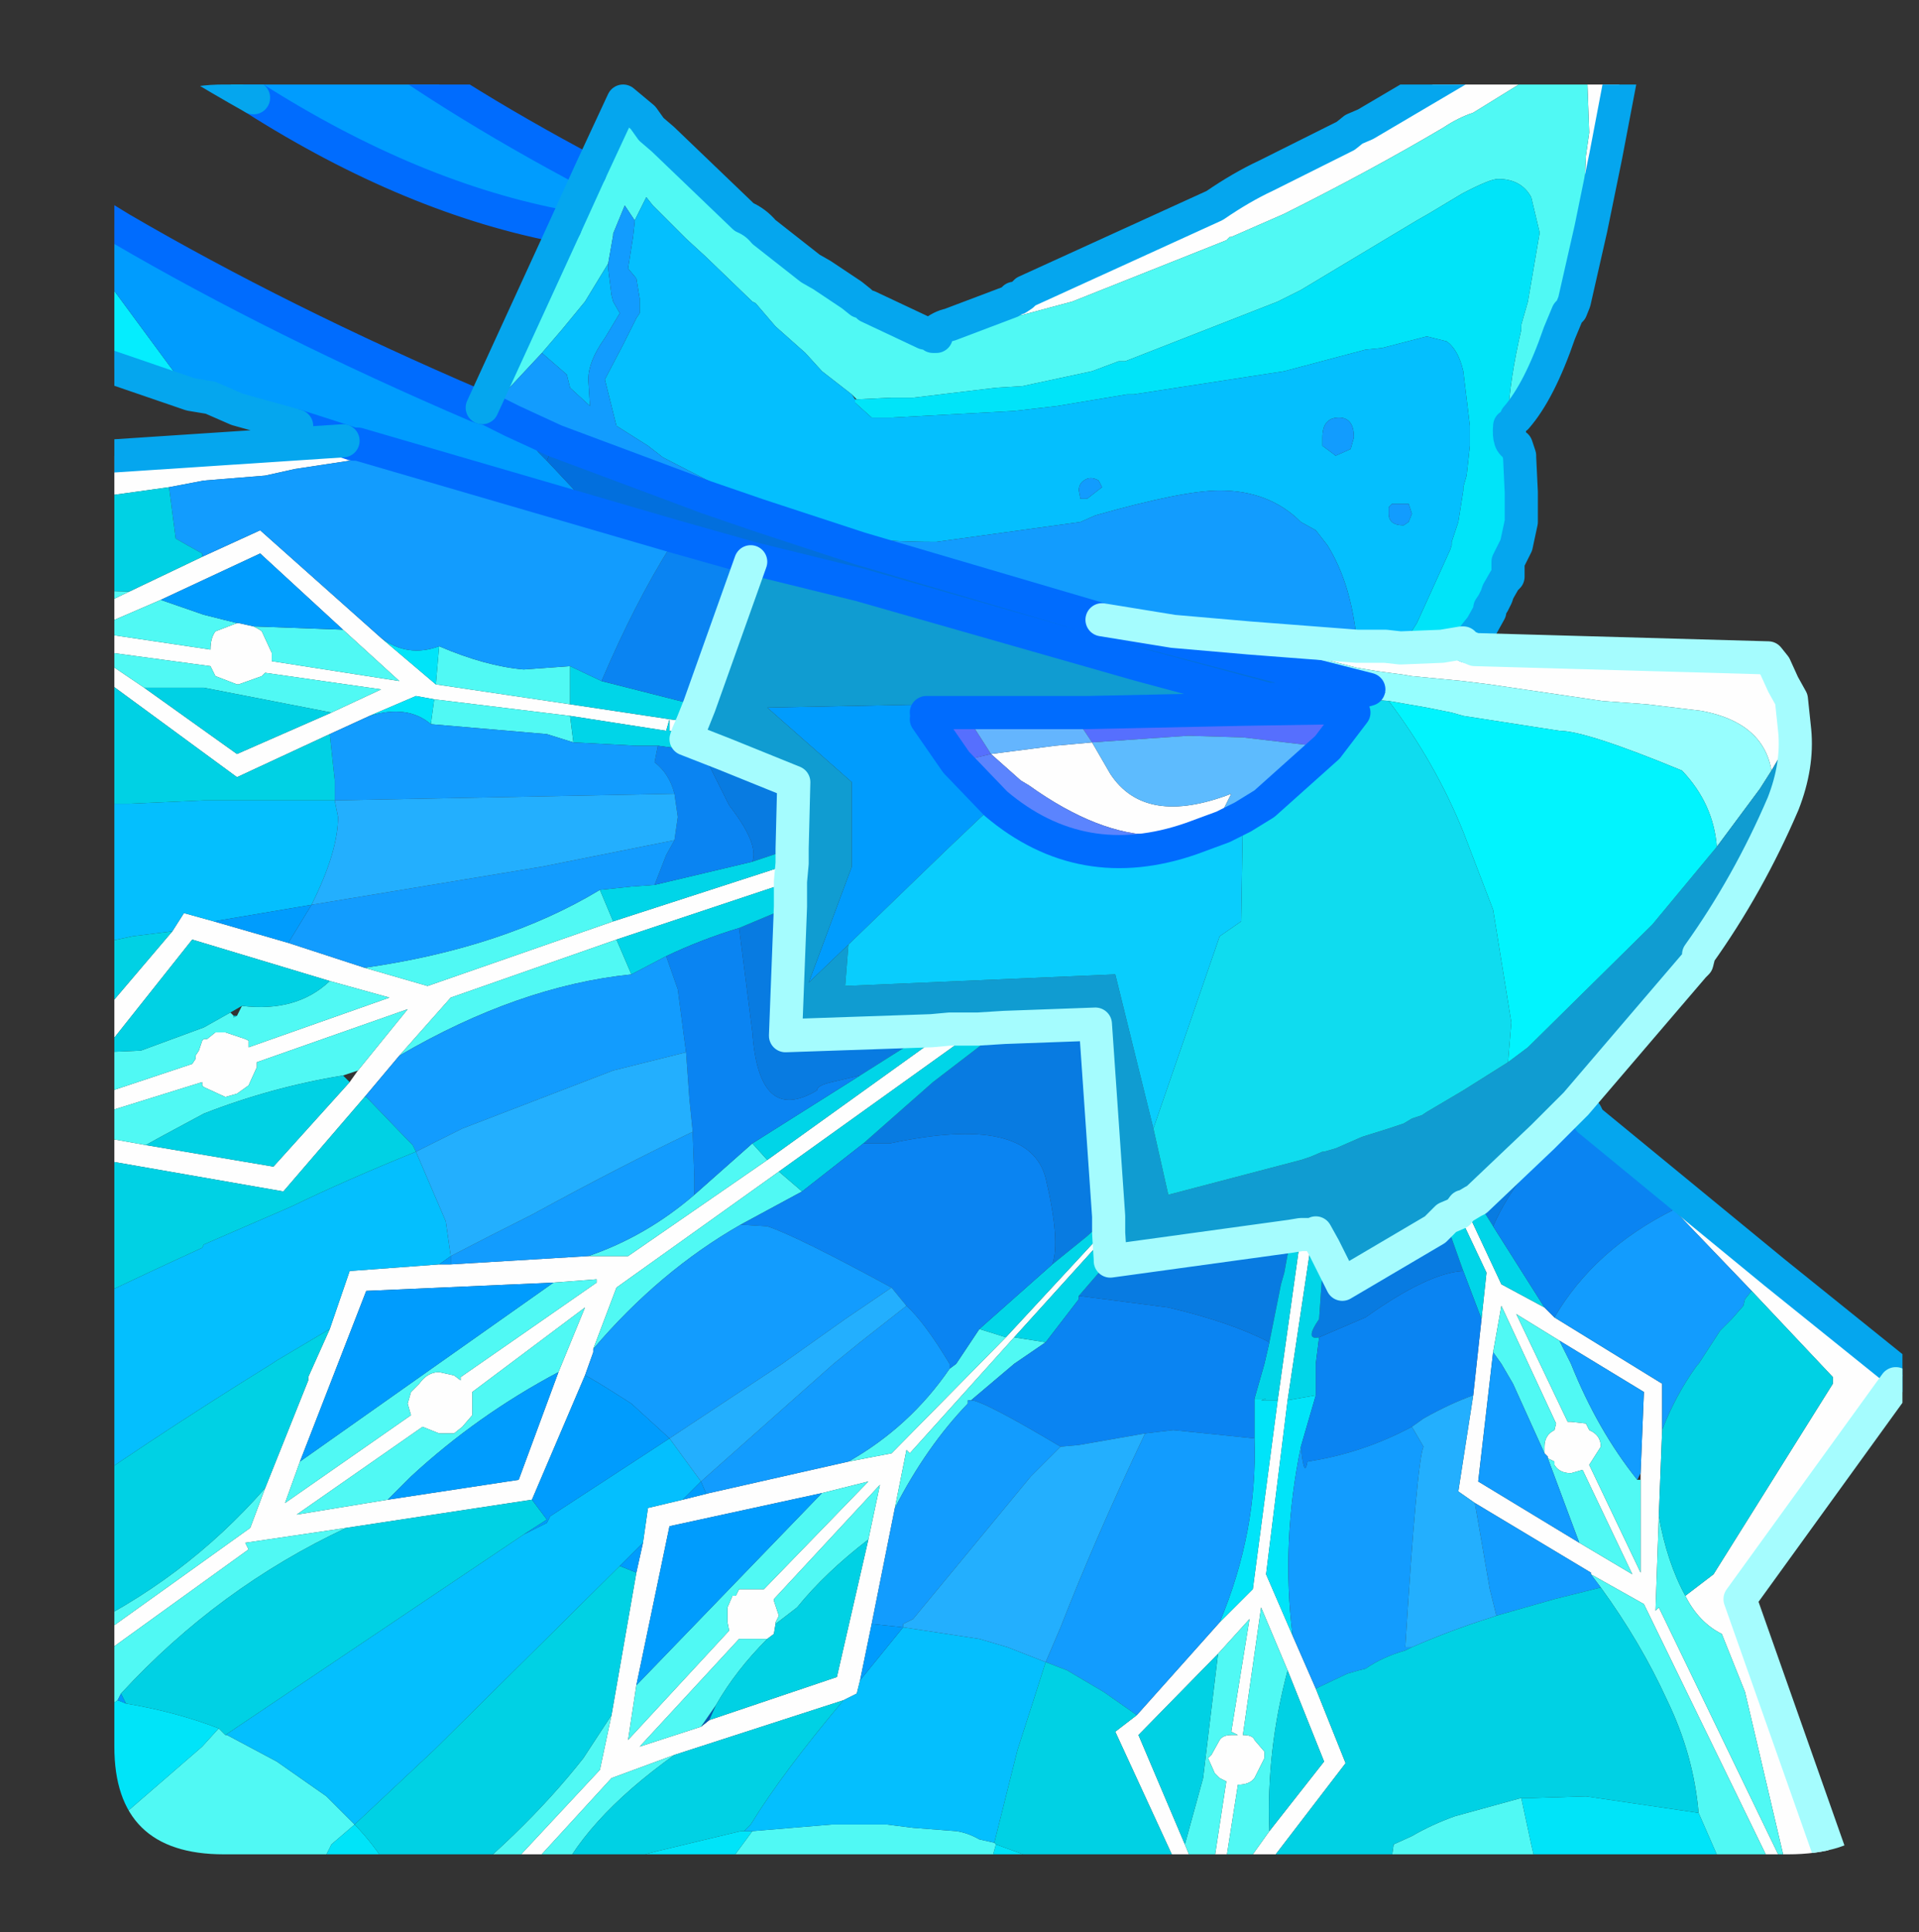 <?xml version="1.0" encoding="UTF-8" standalone="no"?>
<svg xmlns:ffdec="https://www.free-decompiler.com/flash" xmlns:xlink="http://www.w3.org/1999/xlink" ffdec:objectType="frame" height="58.3px" width="57.9px" xmlns="http://www.w3.org/2000/svg">
  <rect width="100%" height="100%" fill="#333333" stroke="none"/>
  <g transform="matrix(1.0, 0.0, 0.0, 1.0, 3.45, 2.55)">
    <clipPath id="clipPath0" transform="matrix(1.0, 0.0, 0.0, 1.0, 0.0, 0.0)">
      <path d="M50.5 0.0 Q53.95 0.0 53.95 3.3 L53.95 50.15 Q53.95 53.4 50.5 53.4 L3.3 53.4 Q0.0 53.4 0.0 50.15 L0.0 3.3 Q0.0 0.0 3.3 0.0 L50.5 0.0" fill="#000000" fill-rule="evenodd" stroke="none"/>
    </clipPath>
    <g clip-path="url(#clipPath0)">
      <use ffdec:characterId="2" height="58.3" transform="matrix(1.0, 0.0, 0.0, 1.0, -3.45, -2.55)" width="57.9" xlink:href="#shape1"/>
    </g>
    <use ffdec:characterId="3" height="53.4" transform="matrix(1.0, 0.0, 0.0, 1.0, 0.0, 0.0)" width="53.95" xlink:href="#shape2"/>
  </g>
  <defs>
    <g id="shape1" transform="matrix(1.0, 0.0, 0.0, 1.0, 3.45, 2.55)">
      <path d="M24.6 7.5 L24.7 7.5 Q24.95 7.3 25.2 7.25 L27.05 6.55 27.15 6.45 27.25 6.45 27.4 6.35 27.5 6.25 33.2 3.65 Q34.0 3.1 34.75 2.75 L37.15 1.55 37.4 1.35 37.75 1.2 40.55 -0.45 41.05 -0.8 43.05 -2.05 45.8 -2.05 45.0 2.15 44.55 4.35 44.3 4.25 44.4 2.15 44.5 1.45 44.4 -1.25 41.0 0.85 Q40.55 1.0 40.1 1.3 37.9 2.6 35.3 3.9 L33.7 4.6 33.65 4.6 33.55 4.7 28.9 6.55 27.4 6.95 27.25 6.95 26.55 7.25 25.4 7.5 24.8 7.6 24.7 7.6 24.6 7.5 M41.05 17.05 L49.9 17.3 50.1 17.55 50.35 18.1 50.6 18.55 50.7 19.5 50.0 20.7 Q49.75 19.25 47.9 18.9 L46.25 18.7 44.9 18.6 41.5 18.1 40.7 18.0 39.15 17.85 38.85 17.8 38.1 17.7 37.5 17.6 35.75 17.15 41.0 17.2 41.05 17.05 M44.5 31.25 L50.1 35.85 53.95 38.95 53.75 39.2 49.05 45.7 52.1 54.35 52.1 54.5 48.0 54.95 47.85 55.25 46.6 55.25 47.45 53.9 48.5 53.75 49.85 53.45 46.15 45.85 44.55 44.95 44.55 44.9 41.05 42.8 40.55 42.45 41.0 39.55 41.25 37.25 41.4 35.85 40.55 34.05 40.7 33.85 40.75 33.85 41.85 36.2 43.15 36.9 43.45 37.2 46.7 39.2 46.7 40.6 46.6 43.2 46.5 46.05 46.6 45.95 50.2 53.4 50.35 53.4 49.2 48.5 48.5 46.75 Q47.8 46.4 47.4 45.6 L48.25 44.95 51.85 39.2 51.85 39.0 49.4 36.4 47.05 33.95 44.5 31.25 M33.65 55.25 L32.75 55.25 32.25 54.15 30.2 49.7 30.85 49.2 33.35 46.4 34.35 45.4 35.1 39.7 35.8 34.7 36.15 34.7 35.4 39.7 34.75 44.95 35.55 46.8 36.25 48.4 37.15 50.65 34.85 53.65 34.85 53.75 34.75 53.8 33.65 55.25 M11.2 55.25 L10.55 55.25 14.65 50.85 15.0 49.2 15.75 44.9 15.95 44.0 16.1 42.95 17.15 42.7 17.95 42.5 22.15 41.55 23.45 41.3 26.9 37.8 30.0 34.45 30.0 34.65 27.15 37.8 24.0 41.3 23.9 41.2 23.55 42.95 22.85 46.45 22.5 48.15 22.4 48.55 22.0 48.75 16.9 50.4 15.0 51.1 11.2 55.25 M-2.95 49.25 L-2.95 48.6 4.1 43.55 4.55 42.35 5.85 39.1 5.85 39.0 6.5 37.55 7.1 35.8 9.8 35.6 10.15 35.6 14.3 35.35 15.5 35.35 19.7 32.45 25.2 28.5 26.05 28.5 20.05 32.8 15.15 36.3 14.45 38.15 14.45 38.25 14.2 38.95 12.6 42.7 7.0 43.55 3.95 44.0 4.05 44.2 -2.95 49.25 M-2.95 32.05 L-2.95 31.15 -1.75 29.65 -1.65 29.55 1.75 25.55 2.1 25.0 3.0 25.25 5.25 25.9 7.55 26.65 9.45 27.2 15.05 25.25 20.45 23.5 20.4 24.05 15.15 25.8 10.15 27.55 8.6 29.3 7.55 30.55 5.1 33.4 -0.35 32.45 -2.95 32.05 M-2.95 16.7 L-2.95 16.2 -1.75 16.35 0.45 15.3 2.65 14.25 4.4 13.45 8.05 16.7 9.7 18.1 13.75 18.7 16.75 19.15 16.65 19.5 13.75 19.05 9.65 18.55 9.1 18.45 7.7 19.05 6.5 19.6 3.7 20.9 -0.25 18.0 -2.25 16.6 -2.35 16.8 -2.95 16.7 M-2.95 12.75 L-2.95 11.4 6.9 10.75 7.2 10.85 7.35 10.85 8.55 11.2 7.1 11.35 5.45 11.6 4.55 11.8 2.7 11.95 1.65 12.15 -0.15 12.4 -2.95 12.75 M17.45 19.25 L17.3 19.6 16.75 19.5 16.75 19.15 17.45 19.25 M50.1 35.85 Q49.9 35.85 49.75 36.05 L49.75 36.15 50.1 35.85 M43.6 37.9 L42.3 37.1 43.85 40.35 43.95 40.35 44.4 40.4 44.5 40.6 Q44.85 40.75 44.85 41.1 L44.5 41.65 46.05 44.9 46.05 42.1 46.05 41.9 46.15 39.45 43.6 37.9 M43.15 41.3 L43.15 41.1 Q43.15 40.75 43.45 40.6 L43.5 40.4 41.85 36.85 41.6 38.25 41.15 42.15 44.2 44.0 45.8 44.95 44.3 41.8 43.95 41.9 Q43.6 41.9 43.45 41.65 L43.45 41.55 43.25 41.45 43.25 41.4 43.15 41.3 M26.45 20.2 L28.4 19.95 29.5 19.85 30.05 20.8 Q31.1 22.4 33.7 21.4 L33.35 22.1 32.5 22.55 31.45 22.65 Q29.7 22.65 27.6 21.15 L27.35 21.0 26.45 20.2 M4.2 16.35 Q4.4 16.45 4.45 16.5 L4.75 17.15 4.75 17.3 4.75 17.4 8.6 18.0 6.9 16.45 4.4 14.15 1.4 15.55 -0.8 16.5 2.9 17.05 Q2.9 16.7 3.05 16.5 L3.7 16.25 3.75 16.25 4.2 16.35 M6.55 18.95 L8.05 18.25 4.55 17.75 4.45 17.85 3.75 18.1 3.7 18.1 3.05 17.85 2.9 17.55 -0.8 17.05 0.9 18.2 3.7 20.2 6.55 18.95 M5.6 41.55 L5.15 42.8 8.95 40.15 8.85 39.8 8.95 39.45 9.2 39.2 Q9.45 38.85 9.8 38.85 L10.25 38.95 10.45 39.1 10.45 39.0 14.55 36.15 14.55 36.05 13.25 36.15 7.6 36.4 5.6 41.55 M7.35 29.75 L8.85 27.9 4.3 29.5 4.3 29.65 4.05 30.2 3.7 30.45 3.35 30.55 2.7 30.25 2.65 30.2 2.65 30.1 -1.85 31.5 0.95 32.0 4.8 32.65 7.1 30.1 7.35 29.75 M-0.35 29.2 L-1.85 30.95 2.35 29.55 2.45 29.4 2.45 29.3 2.55 29.15 2.65 28.85 2.7 28.8 2.8 28.8 3.05 28.6 3.15 28.6 3.35 28.6 3.95 28.8 4.05 28.85 4.05 29.05 8.3 27.55 6.5 27.05 2.35 25.8 -0.35 29.2 M13.4 38.85 L14.2 36.9 10.8 39.45 10.8 39.8 10.8 40.15 10.5 40.5 10.25 40.7 10.0 40.7 9.8 40.7 9.3 40.5 5.5 43.15 8.25 42.7 12.2 42.1 13.4 38.85 M15.75 48.3 L15.5 49.95 18.55 46.65 18.5 46.4 18.5 46.2 18.5 46.05 18.5 45.95 18.65 45.6 18.75 45.6 18.85 45.4 19.25 45.4 19.55 45.4 19.6 45.4 22.75 42.15 21.35 42.5 16.75 43.5 15.75 48.3 M22.75 43.9 L23.1 42.25 19.9 45.7 19.9 45.75 20.05 46.2 19.95 46.4 19.95 46.45 19.9 46.75 19.7 46.9 19.25 46.9 18.85 46.9 15.85 50.15 17.7 49.55 17.95 49.35 21.8 48.05 22.75 43.9 M35.4 47.85 L34.6 45.95 34.05 49.8 Q34.35 49.8 34.4 49.95 L34.7 50.3 34.7 50.5 34.4 51.1 Q34.25 51.3 33.9 51.3 L33.35 54.8 34.85 52.7 36.5 50.6 35.4 47.85 M32.3 53.1 L33.0 54.8 33.55 51.2 33.35 51.1 33.2 50.95 33.0 50.5 33.1 50.4 33.35 49.95 Q33.45 49.8 33.7 49.8 L33.9 49.8 33.7 49.7 34.25 46.3 33.3 47.35 30.9 49.8 32.3 53.1" fill="#ffffff" fill-rule="evenodd" stroke="none"/>
      <path d="M17.95 49.35 L17.7 49.55 18.15 48.9 17.95 49.35" fill="#0059b5" fill-rule="evenodd" stroke="none"/>
      <path d="M14.35 2.65 L15.35 0.5 15.95 1.0 16.2 1.35 16.55 1.65 19.0 4.0 Q19.35 4.15 19.6 4.45 L21.0 5.55 21.35 5.75 22.25 6.35 22.5 6.55 22.6 6.6 22.75 6.7 24.45 7.5 24.15 7.75 24.8 7.6 25.4 7.5 26.55 7.25 27.25 6.95 27.4 6.95 28.9 6.55 33.55 4.7 33.65 4.6 33.7 4.6 35.3 3.9 Q37.9 2.6 40.1 1.3 40.55 1.0 41.0 0.85 L44.4 -1.25 44.5 1.45 44.4 2.15 44.3 4.25 44.05 6.55 43.95 6.8 43.85 6.9 43.6 7.5 Q43.0 9.25 42.3 10.05 L42.05 10.05 Q42.1 8.9 42.45 7.4 L42.45 7.25 42.65 6.55 43.0 4.5 43.0 4.45 42.75 3.4 Q42.45 2.85 41.75 2.85 41.5 2.85 40.65 3.3 L39.65 3.9 39.3 4.1 35.8 6.2 35.1 6.55 30.5 8.35 30.3 8.35 29.5 8.65 27.4 9.1 26.6 9.15 24.1 9.45 23.45 9.45 22.4 9.5 22.25 9.35 21.35 8.65 20.85 8.1 19.95 7.3 19.35 6.6 19.25 6.55 17.85 5.2 17.25 4.65 16.25 3.65 16.05 3.4 16.0 3.5 15.7 4.1 15.4 3.65 15.05 4.5 15.05 4.55 14.9 5.4 14.2 6.55 13.5 7.4 12.9 8.1 11.5 9.6 11.3 9.8 11.1 9.75 13.6 4.3 14.35 2.65 M43.25 55.25 L38.3 55.25 38.35 54.8 38.55 53.45 38.6 53.1 39.15 52.85 Q39.75 52.5 40.45 52.25 L42.45 51.7 42.75 53.1 43.25 55.25 M34.4 55.25 L33.65 55.25 34.75 53.8 Q34.3 54.8 34.4 55.25 M32.75 55.25 L32.35 55.25 32.25 54.15 32.75 55.25 M26.1 55.25 L17.65 55.25 18.3 54.15 18.55 53.65 19.25 52.7 21.65 52.5 21.8 52.5 22.4 52.5 23.3 52.5 24.1 52.6 25.4 52.7 Q25.75 52.75 26.1 52.95 L26.55 53.05 26.6 53.1 26.25 54.35 26.2 55.05 26.1 55.2 26.1 55.25 M12.25 55.25 L11.2 55.25 15.0 51.1 16.9 50.4 Q14.1 52.4 13.25 54.45 L12.25 55.25 M10.55 55.25 L9.15 55.25 9.45 55.05 Q12.3 52.85 14.15 50.5 L15.0 49.2 14.65 50.85 10.55 55.25 M4.25 55.25 L-2.95 55.25 -2.95 54.9 -0.35 52.75 2.65 50.15 3.15 49.6 3.35 49.8 3.4 49.8 4.9 50.6 6.4 51.65 7.25 52.5 6.55 53.1 6.4 53.4 4.25 55.25 M-2.95 50.95 L-2.95 49.25 4.05 44.2 3.95 44.0 7.0 43.55 Q3.15 45.35 0.2 48.55 L0.1 48.75 -2.95 50.95 M-2.95 48.6 L-2.95 47.8 -1.75 46.9 -1.55 46.8 -1.3 46.75 Q2.1 45.15 4.55 42.35 L4.1 43.55 -2.95 48.6 M-2.95 43.9 L-2.95 41.6 -2.6 42.25 -2.45 42.7 -2.2 43.2 -2.2 43.4 -2.95 43.9 M-2.95 33.0 L-2.95 32.05 -0.35 32.45 -2.95 33.0 M-2.95 31.15 L-2.95 30.25 -1.75 29.65 -2.95 31.15 M-2.95 17.3 L-2.95 16.7 -2.35 16.8 -2.25 16.6 -0.25 18.0 -2.95 17.3 M-2.95 16.2 L-2.95 15.2 0.45 15.3 -1.75 16.35 -2.95 16.2 M44.55 44.95 L46.15 45.85 49.85 53.45 48.5 53.75 47.8 52.15 Q47.65 50.4 46.85 48.75 46.05 47.0 44.85 45.35 L44.55 44.95 M45.95 42.1 L46.05 42.1 46.05 44.9 44.5 41.65 44.85 41.1 Q44.85 40.75 44.5 40.6 L44.4 40.4 43.95 40.35 43.85 40.35 42.3 37.1 43.6 37.9 43.95 38.6 Q44.75 40.6 45.95 42.1 M43.15 41.3 L42.2 39.2 41.85 38.6 41.6 38.25 41.85 36.85 43.5 40.4 43.45 40.6 Q43.15 40.75 43.15 41.1 L43.15 41.3 M44.2 44.0 L43.25 41.45 43.45 41.55 43.45 41.65 Q43.6 41.9 43.95 41.9 L44.3 41.8 45.8 44.95 44.2 44.0 M47.4 45.6 Q47.8 46.4 48.5 46.75 L49.2 48.5 50.35 53.4 50.2 53.4 46.6 45.95 46.5 46.05 46.6 43.2 Q46.85 44.6 47.4 45.6 M9.8 16.95 Q11.2 17.55 12.35 17.65 L13.75 17.55 13.75 17.65 13.75 18.7 9.7 18.1 9.8 16.95 M6.9 16.45 L8.6 18.0 4.75 17.4 4.75 17.3 4.75 17.15 4.45 16.5 Q4.4 16.45 4.2 16.35 L6.9 16.45 M3.7 16.25 L3.05 16.5 Q2.9 16.7 2.9 17.05 L-0.8 16.5 1.4 15.55 2.7 16.0 3.7 16.25 M9.65 18.55 L13.75 19.05 13.85 19.85 13.05 19.6 9.55 19.3 9.65 18.55 M0.9 18.2 L-0.8 17.05 2.9 17.55 3.05 17.85 3.7 18.1 3.75 18.1 4.45 17.85 4.55 17.75 8.05 18.25 6.55 18.95 2.7 18.2 0.9 18.2 M14.65 24.3 L15.05 25.25 9.45 27.2 7.55 26.65 Q11.75 26.05 14.65 24.3 M17.5 33.5 L19.25 31.95 19.7 32.45 15.5 35.35 14.3 35.35 Q16.05 34.75 17.5 33.5 M15.6 26.85 Q12.2 27.2 8.6 29.3 L10.15 27.55 15.15 25.8 15.6 26.85 M13.25 36.15 L14.55 36.05 14.55 36.15 10.45 39.0 10.45 39.1 10.25 38.95 9.8 38.85 Q9.45 38.85 9.2 39.2 L8.95 39.45 8.85 39.8 8.95 40.15 5.15 42.8 5.6 41.55 13.25 36.15 M18.9 34.4 Q16.45 35.8 14.45 38.15 L15.15 36.3 20.05 32.8 20.75 33.4 18.9 34.4 M25.2 38.75 L25.4 38.6 26.1 37.55 26.9 37.8 23.45 41.3 22.15 41.55 Q24.0 40.5 25.2 38.75 M7.35 29.75 L6.9 29.9 Q4.75 30.25 2.7 31.05 L1.4 31.75 0.95 32.0 -1.85 31.5 2.65 30.1 2.65 30.2 2.7 30.25 3.35 30.55 3.7 30.45 4.05 30.2 4.3 29.65 4.3 29.5 8.85 27.9 7.35 29.75 M6.5 27.05 L8.3 27.55 4.05 29.05 4.05 28.85 3.95 28.8 3.35 28.6 3.15 28.6 3.05 28.6 2.8 28.8 2.7 28.8 2.65 28.85 2.55 29.15 2.45 29.3 2.45 29.4 2.35 29.55 -1.85 30.95 -0.35 29.2 0.8 29.15 2.7 28.45 3.5 28.0 3.6 28.1 3.6 28.15 3.7 28.1 3.85 27.8 Q5.5 28.0 6.5 27.05 M13.4 38.85 Q10.95 40.15 8.95 42.0 L8.25 42.7 5.5 43.15 9.3 40.5 9.8 40.7 10.0 40.7 10.25 40.7 10.5 40.5 10.8 40.15 10.8 39.8 10.8 39.45 14.2 36.9 13.4 38.85 M21.35 42.5 L22.75 42.15 19.6 45.4 19.55 45.4 19.25 45.4 18.85 45.4 18.75 45.6 18.65 45.6 18.5 45.95 18.5 46.05 18.5 46.2 18.5 46.4 18.55 46.65 15.5 49.95 15.75 48.3 21.35 42.5 M19.95 46.45 L19.95 46.4 20.05 46.2 19.9 45.75 19.9 45.7 23.1 42.25 22.75 43.9 Q21.45 44.9 20.6 45.95 L19.95 46.45 M17.7 49.55 L15.85 50.15 18.85 46.9 19.25 46.9 19.7 46.9 Q18.75 47.85 18.15 48.9 L17.7 49.55 M25.85 39.7 L25.75 39.7 25.75 39.8 Q24.5 41.1 23.55 42.95 L23.9 41.2 24.0 41.3 27.15 37.8 28.1 37.95 27.15 38.6 25.85 39.7 M34.85 52.7 L33.35 54.8 33.9 51.3 Q34.25 51.3 34.4 51.1 L34.7 50.5 34.7 50.3 34.4 49.95 Q34.35 49.8 34.05 49.8 L34.6 45.95 35.4 47.85 Q34.75 50.3 34.85 52.7 M33.3 47.35 L34.25 46.3 33.7 49.7 33.9 49.8 33.7 49.8 Q33.45 49.8 33.35 49.95 L33.1 50.4 33.0 50.5 33.2 50.95 33.35 51.1 33.55 51.2 33.0 54.8 32.3 53.1 32.85 51.1 33.3 47.35" fill="#50faf5" fill-rule="evenodd" stroke="none"/>
      <path d="M0.2 -2.05 L3.8 -2.05 4.2 0.4 Q2.15 -0.75 0.2 -2.05 M2.3 9.35 L-2.95 7.55 -2.95 2.45 -2.25 2.85 -0.5 5.55 2.3 9.35" fill="#05eeff" fill-rule="evenodd" stroke="none"/>
      <path d="M4.2 0.4 L3.8 -2.05 6.85 -2.05 Q10.0 0.35 14.35 2.65 L13.6 4.3 Q9.0 3.45 4.2 0.4 M6.9 10.75 L5.5 10.3 3.7 9.8 2.9 9.45 2.3 9.35 -0.5 5.55 -2.25 2.85 0.2 4.35 Q5.0 7.15 10.95 9.7 L11.1 9.75 11.3 9.8 12.0 10.15 12.8 11.1 13.05 11.35 14.55 12.95 8.55 11.2 7.35 10.85 7.2 10.85 6.9 10.75" fill="#009dff" fill-rule="evenodd" stroke="none"/>
      <path d="M42.05 10.05 L41.85 10.5 42.1 10.3 Q42.05 10.85 42.3 10.9 L42.4 11.2 42.4 11.25 42.45 12.3 42.45 12.65 42.45 13.2 42.3 13.9 42.05 14.4 42.05 14.85 41.95 14.95 41.75 15.3 41.7 15.45 41.6 15.65 41.5 15.8 41.5 15.9 40.05 16.95 38.8 17.0 38.9 16.85 38.95 16.8 39.3 16.25 40.3 14.05 40.35 13.9 40.35 13.8 40.55 13.2 40.7 12.25 40.7 12.15 40.8 11.8 40.9 10.9 40.9 10.3 40.7 8.65 Q40.55 8.0 40.2 7.75 L39.6 7.6 38.25 7.95 37.75 8.0 35.3 8.65 30.75 9.35 30.55 9.35 28.45 9.7 27.15 9.85 23.45 10.05 23.4 10.05 22.85 10.05 22.35 9.6 22.35 9.5 22.4 9.5 23.45 9.45 24.1 9.45 26.6 9.15 27.4 9.1 29.5 8.65 30.3 8.35 30.5 8.35 35.1 6.55 35.8 6.2 39.3 4.1 39.65 3.9 40.65 3.3 Q41.5 2.85 41.75 2.85 42.45 2.85 42.75 3.4 L43.0 4.45 43.0 4.5 42.65 6.55 42.45 7.25 42.45 7.4 Q42.1 8.9 42.05 10.05 M46.6 55.25 L43.25 55.25 42.75 53.1 42.45 51.7 42.8 51.7 44.4 51.65 47.8 52.15 48.5 53.75 47.45 53.9 46.6 55.25 M30.9 55.25 L26.1 55.25 26.1 55.2 26.2 55.05 26.25 54.35 26.6 53.1 28.1 53.65 29.25 54.15 29.45 54.25 29.6 54.45 Q30.05 54.6 30.5 55.05 L30.9 55.25 M17.65 55.25 L12.25 55.25 13.25 54.45 Q14.2 54.0 15.05 53.65 L16.4 53.3 18.9 52.7 19.0 52.7 19.25 52.7 18.55 53.65 18.3 54.15 17.65 55.25 M8.9 55.25 L4.25 55.25 6.4 53.4 6.55 53.1 7.25 52.5 Q8.45 53.75 8.9 55.25 M-2.95 54.9 L-2.95 50.95 0.1 48.75 0.35 48.85 Q1.85 49.1 3.15 49.6 L2.65 50.15 -0.35 52.75 -2.95 54.9 M-2.95 47.8 L-2.95 43.9 -2.2 43.4 Q-1.75 44.7 -1.65 46.05 L-1.65 46.65 -1.75 46.9 -2.95 47.8 M8.05 16.7 Q8.85 17.3 9.8 16.95 L9.7 18.1 8.05 16.7 M7.7 19.05 L9.1 18.45 9.65 18.55 9.55 19.3 Q8.85 18.7 7.7 19.05 M3.7 28.1 L3.6 28.15 3.6 28.1 3.7 28.1 M34.4 39.65 L34.75 39.65 34.6 39.7 35.1 39.7 34.35 45.4 33.35 46.4 Q34.5 43.65 34.4 40.85 L34.4 39.65 M35.8 41.1 Q35.2 44.0 35.55 46.8 L34.75 44.95 35.4 39.7 36.25 39.55 35.8 41.1" fill="#00e5fa" fill-rule="evenodd" stroke="none"/>
      <path d="M-2.95 41.6 L-2.95 37.8 Q-0.85 36.7 2.65 35.1 L2.7 35.0 5.35 33.85 Q7.0 33.05 9.1 32.2 L10.0 34.3 10.15 35.35 9.8 35.6 7.1 35.8 6.5 37.55 4.9 38.5 4.75 38.6 Q0.8 41.05 -2.2 43.2 L-2.45 42.7 -2.6 42.25 -2.95 41.6 M-2.95 26.45 L-2.95 21.7 0.45 21.7 2.7 21.6 3.7 21.6 6.65 21.6 6.75 22.1 Q6.75 23.15 5.95 24.75 L3.0 25.25 2.1 25.0 1.75 25.55 0.55 25.7 -2.95 26.45 M22.35 9.5 L22.35 9.6 22.85 10.05 23.4 10.05 23.45 10.05 27.15 9.85 28.45 9.7 30.55 9.35 30.75 9.35 35.3 8.65 37.75 8.0 38.25 7.95 39.6 7.6 40.2 7.75 Q40.55 8.0 40.7 8.65 L40.9 10.3 40.9 10.9 40.8 11.8 40.7 12.15 40.7 12.25 40.55 13.2 40.35 13.8 40.35 13.9 40.3 14.05 39.3 16.25 38.95 16.8 38.9 16.85 38.8 17.0 38.35 16.95 37.5 16.95 Q37.35 15.1 36.6 13.9 L36.25 13.45 35.8 13.2 Q34.85 12.25 33.35 12.25 32.25 12.25 29.6 13.0 L29.15 13.2 24.8 13.8 Q21.8 13.8 20.15 13.2 L19.55 12.85 19.35 12.75 19.25 12.65 18.3 12.15 16.55 11.25 16.1 10.9 15.15 10.3 14.8 8.9 15.35 7.85 15.75 7.05 15.85 6.9 15.85 6.8 15.85 6.55 15.85 6.45 15.75 5.85 15.5 5.55 15.65 4.6 15.7 4.15 15.7 4.1 16.0 3.5 16.05 3.4 16.25 3.65 17.25 4.65 17.85 5.2 19.25 6.55 19.35 6.6 19.95 7.3 20.85 8.1 21.35 8.65 22.25 9.35 22.35 9.5 M37.4 10.65 Q37.4 10.05 36.95 10.05 36.45 10.05 36.45 10.65 L36.45 10.9 36.85 11.2 37.3 11.0 37.4 10.65 M29.25 11.95 Q29.1 12.05 29.1 12.25 L29.15 12.5 29.35 12.5 29.8 12.15 29.7 11.95 Q29.45 11.8 29.25 11.95 M39.05 12.65 L38.55 12.65 38.45 12.75 38.45 12.95 Q38.45 13.3 38.9 13.3 L39.05 13.2 39.15 12.95 39.05 12.65 M14.9 5.4 L14.9 5.55 15.0 6.35 15.05 6.55 15.25 6.9 14.8 7.65 Q14.3 8.35 14.3 8.9 L14.35 9.7 13.75 9.15 13.65 8.75 12.9 8.1 13.5 7.4 14.2 6.55 14.9 5.4 M3.35 49.8 L12.35 43.75 13.05 43.4 13.15 43.2 16.75 40.85 17.7 42.15 17.15 42.7 16.1 42.95 15.95 44.0 15.35 44.6 15.25 44.7 9.65 50.25 7.25 52.5 6.4 51.65 4.9 50.6 3.4 49.8 3.35 49.8 M22.0 48.75 L22.4 48.55 22.5 48.15 23.8 46.55 26.1 46.9 26.95 47.15 28.1 47.6 27.75 48.7 27.25 50.25 26.55 53.05 26.1 52.95 Q25.75 52.75 25.4 52.7 L24.1 52.6 23.3 52.5 22.4 52.5 21.8 52.5 21.65 52.5 19.25 52.7 19.0 52.7 19.2 52.5 Q20.15 50.95 22.0 48.75" fill="#04c0ff" fill-rule="evenodd" stroke="none"/>
      <path d="M44.1 30.75 L44.4 31.05 Q42.45 32.55 41.6 34.45 L41.1 33.65 43.1 31.75 43.95 30.9 44.1 30.75 M18.4 20.2 L20.5 21.05 20.45 23.05 19.25 23.45 Q19.45 22.9 18.55 21.75 L17.85 20.35 Q17.85 20.2 18.2 20.2 L18.4 20.2 M20.4 24.8 L20.25 28.7 24.65 28.55 Q23.6 29.2 22.5 29.9 L21.65 30.1 Q21.2 30.2 21.2 30.35 19.45 31.4 19.25 28.6 L18.85 25.45 20.4 24.8 M26.85 28.45 L29.6 28.35 30.0 34.15 29.35 34.75 28.3 35.6 Q28.55 34.9 28.1 33.0 27.6 31.05 23.4 31.95 L22.6 31.95 24.7 30.1 26.85 28.45 M30.05 35.45 L30.05 35.5 35.5 34.75 35.3 35.85 35.2 36.2 34.85 37.95 Q33.7 37.35 31.8 36.9 L29.1 36.55 30.05 35.45 M36.5 35.1 L37.05 36.2 39.85 34.55 40.15 34.25 40.7 35.8 Q39.65 35.85 37.75 37.2 L36.35 37.8 Q35.9 37.9 36.35 37.25 L36.5 35.1" fill="#087be2" fill-rule="evenodd" stroke="none"/>
      <path d="M17.65 18.75 L17.45 19.25 16.75 19.15 16.75 19.5 17.3 19.6 17.25 19.75 18.4 20.2 18.2 20.2 16.4 19.95 15.75 19.95 13.85 19.85 13.75 19.05 16.65 19.5 16.75 19.15 13.75 18.7 13.75 17.65 13.75 17.55 14.7 18.0 17.65 18.75 M20.45 23.05 L20.45 23.5 15.05 25.25 14.65 24.3 15.6 24.2 16.3 24.15 19.25 23.45 20.45 23.05 M20.4 24.05 L20.4 24.8 18.85 25.45 Q17.7 25.8 16.65 26.3 L15.6 26.85 15.15 25.8 20.4 24.05 M24.65 28.55 L25.2 28.5 19.7 32.45 19.25 31.95 22.5 29.9 Q23.6 29.2 24.65 28.55 M26.05 28.5 L26.85 28.45 24.7 30.1 22.6 31.95 20.75 33.4 20.05 32.8 26.05 28.5 M30.0 34.15 L30.0 34.45 26.9 37.8 26.1 37.55 28.3 35.6 29.35 34.75 30.0 34.15 M30.0 34.65 L30.05 35.45 29.1 36.55 29.1 36.65 28.1 37.95 27.15 37.8 30.0 34.65 M35.5 34.75 L35.8 34.7 35.1 39.7 34.6 39.7 34.75 39.65 34.4 39.65 34.7 38.6 34.85 37.95 35.2 36.2 35.3 35.85 35.5 34.75 M36.15 34.7 L36.25 34.65 36.5 35.1 36.35 37.25 Q35.9 37.9 36.35 37.8 L36.25 38.6 36.25 39.1 36.25 39.55 35.4 39.7 36.15 34.7 M40.15 34.25 L40.2 34.2 40.55 34.05 41.4 35.85 41.25 37.25 40.7 35.8 40.15 34.25 M40.75 33.85 L41.0 33.7 41.1 33.65 41.6 34.45 43.15 36.9 41.85 36.2 40.75 33.85" fill="#00d6e9" fill-rule="evenodd" stroke="none"/>
      <path d="M44.4 31.05 L44.5 31.25 47.05 33.95 Q44.65 35.15 43.45 37.2 L43.15 36.9 41.6 34.45 Q42.45 32.55 44.4 31.05 M19.25 14.3 L19.2 14.4 17.65 18.75 14.7 18.0 Q15.7 15.65 16.8 13.9 L16.95 13.65 19.25 14.3 M41.25 37.25 L41.0 39.55 Q40.3 39.8 39.5 40.25 L39.15 40.5 Q37.65 41.3 36.0 41.55 35.9 42.1 35.8 41.1 L36.25 39.55 36.25 39.1 36.25 38.6 36.35 37.8 37.75 37.2 Q39.65 35.85 40.7 35.8 L41.25 37.25 M18.3 12.15 L19.25 12.65 19.35 12.75 19.45 13.0 17.85 12.45 18.3 12.15 M18.2 20.2 Q17.85 20.2 17.85 20.35 L18.55 21.75 Q19.45 22.9 19.25 23.45 L16.3 24.15 16.65 23.25 16.9 22.8 17.0 22.1 16.9 21.4 Q16.75 20.8 16.3 20.45 L16.4 19.95 18.2 20.2 M17.45 31.6 L17.35 30.6 17.25 29.2 17.0 27.3 16.65 26.3 Q17.7 25.8 18.85 25.45 L19.25 28.6 Q19.45 31.4 21.2 30.35 21.2 30.2 21.65 30.1 L22.5 29.9 19.25 31.95 17.5 33.5 17.5 33.0 17.45 31.6 M23.45 36.3 Q20.6 34.75 19.7 34.45 L18.9 34.4 20.75 33.4 22.6 31.95 23.4 31.95 Q27.6 31.05 28.1 33.0 28.55 34.9 28.3 35.6 L26.1 37.55 25.4 38.6 25.2 38.75 25.2 38.6 Q24.45 37.35 23.9 36.85 L23.45 36.3 M34.85 37.95 L34.7 38.6 34.4 39.65 34.4 40.85 31.95 40.6 31.1 40.7 29.1 41.05 28.55 41.1 Q26.2 39.7 25.85 39.7 L27.15 38.6 28.1 37.95 29.1 36.65 29.1 36.55 31.8 36.9 Q33.7 37.35 34.85 37.95" fill="#0a85f3" fill-rule="evenodd" stroke="none"/>
      <path d="M41.05 42.8 L44.55 44.9 44.55 44.95 44.85 45.35 43.45 45.7 41.7 46.2 41.5 45.4 41.05 42.8 M43.45 37.2 Q44.65 35.15 47.05 33.95 L49.4 36.4 49.2 36.65 49.15 36.85 48.8 37.25 48.45 37.6 47.8 38.6 47.75 38.65 Q47.1 39.55 46.7 40.6 L46.7 39.2 43.45 37.2 M45.95 42.1 Q44.75 40.6 43.95 38.6 L43.6 37.9 46.15 39.45 46.05 41.9 45.95 42.1 M41.6 38.25 L41.85 38.6 42.2 39.2 43.15 41.3 43.25 41.4 43.25 41.45 44.2 44.0 41.15 42.15 41.6 38.25 M37.4 10.65 L37.3 11.0 36.85 11.2 36.45 10.9 36.45 10.65 Q36.45 10.05 36.95 10.05 37.4 10.05 37.4 10.65 M29.25 11.95 Q29.45 11.8 29.7 11.95 L29.8 12.15 29.35 12.5 29.15 12.5 29.1 12.25 Q29.1 12.05 29.25 11.95 M19.35 12.75 L19.55 12.85 20.15 13.2 Q21.8 13.8 24.8 13.8 L29.15 13.2 29.6 13.0 Q32.25 12.25 33.35 12.25 34.85 12.25 35.8 13.2 L36.25 13.45 36.6 13.9 Q37.35 15.1 37.5 16.95 L34.25 16.7 31.95 16.5 29.8 16.15 22.5 14.0 19.45 13.0 19.35 12.75 M39.05 12.65 L39.15 12.95 39.05 13.2 38.9 13.3 Q38.45 13.3 38.45 12.95 L38.45 12.75 38.55 12.65 39.05 12.65 M14.9 5.4 L15.05 4.55 15.05 4.5 15.4 3.65 15.7 4.1 15.7 4.15 15.65 4.6 15.5 5.55 15.75 5.85 15.85 6.45 15.85 6.55 15.85 6.8 15.85 6.9 15.75 7.05 15.35 7.85 14.8 8.9 15.15 10.3 16.1 10.9 16.55 11.25 18.3 12.15 17.85 12.45 13.3 10.75 12.0 10.15 11.3 9.8 11.5 9.6 12.9 8.1 13.65 8.75 13.75 9.15 14.35 9.7 14.3 8.9 Q14.3 8.35 14.8 7.65 L15.25 6.9 15.05 6.55 15.0 6.35 14.9 5.55 14.9 5.4 M14.55 12.95 L16.95 13.65 16.8 13.9 Q15.7 15.65 14.7 18.0 L13.75 17.55 12.35 17.65 Q11.2 17.55 9.8 16.95 8.85 17.3 8.05 16.7 L4.4 13.45 2.65 14.25 2.65 14.15 2.2 13.9 1.85 13.7 1.65 12.15 2.7 11.95 4.55 11.8 5.45 11.6 7.1 11.35 8.55 11.2 14.55 12.95 M6.5 19.6 L7.7 19.05 Q8.85 18.7 9.55 19.3 L13.05 19.6 13.85 19.85 15.75 19.95 16.4 19.95 16.3 20.45 Q16.75 20.8 16.9 21.4 L6.65 21.6 6.65 21.0 6.5 19.6 M16.9 22.8 L16.65 23.25 16.3 24.15 15.6 24.2 14.65 24.3 Q11.75 26.05 7.55 26.65 L5.25 25.9 5.95 24.75 12.9 23.6 16.9 22.8 M17.45 31.6 L17.5 33.0 17.5 33.5 Q16.05 34.75 14.3 35.35 L10.15 35.6 10.15 35.35 Q11.3 34.75 12.6 34.1 15.25 32.65 17.45 31.6 M16.65 26.3 L17.0 27.3 17.25 29.2 15.05 29.75 10.5 31.5 9.1 32.2 9.0 32.0 8.85 31.85 7.6 30.55 7.55 30.55 8.6 29.3 Q12.2 27.2 15.6 26.85 L16.65 26.3 M18.9 34.4 L19.7 34.45 Q20.6 34.75 23.45 36.3 L22.05 37.25 20.15 38.6 16.75 40.85 15.6 39.8 Q14.35 39.0 14.2 38.95 L14.45 38.25 14.45 38.15 Q16.45 35.8 18.9 34.4 M23.9 36.85 Q24.45 37.35 25.2 38.6 L25.2 38.75 Q24.0 40.5 22.15 41.55 L17.95 42.5 17.85 42.5 17.7 42.15 21.7 38.6 22.5 37.95 23.9 36.85 M23.55 42.95 Q24.5 41.1 25.75 39.8 L25.75 39.7 25.85 39.7 Q26.2 39.7 28.55 41.1 L27.65 42.0 24.1 46.3 23.8 46.45 23.8 46.55 22.85 46.45 23.55 42.95 M31.1 40.7 L31.95 40.6 34.4 40.85 Q34.5 43.65 33.35 46.4 L30.85 49.2 29.85 48.5 28.75 47.85 28.1 47.6 28.55 46.55 Q29.6 43.85 31.1 40.7 M35.8 41.1 Q35.9 42.1 36.0 41.55 37.65 41.3 39.15 40.5 L39.5 41.1 Q39.3 41.55 38.95 47.15 L39.15 47.15 38.95 47.25 Q38.25 47.45 37.75 47.8 L37.55 47.85 37.2 47.95 36.25 48.4 35.55 46.8 Q35.2 44.0 35.8 41.1" fill="#129dff" fill-rule="evenodd" stroke="none"/>
      <path d="M38.3 55.25 L34.4 55.25 Q34.3 54.8 34.75 53.8 L34.85 53.75 34.85 53.65 37.15 50.65 36.25 48.4 37.2 47.95 37.55 47.85 37.75 47.8 Q38.25 47.45 38.95 47.25 L39.15 47.15 Q40.3 46.65 41.4 46.3 L41.7 46.2 43.45 45.7 44.85 45.35 Q46.05 47.0 46.85 48.75 47.65 50.4 47.8 52.15 L44.4 51.65 42.8 51.7 42.45 51.7 40.45 52.25 Q39.75 52.5 39.15 52.85 L38.6 53.1 38.55 53.45 38.35 54.8 38.3 55.25 M32.35 55.25 L30.9 55.25 30.5 55.05 Q30.05 54.6 29.6 54.45 L29.45 54.25 29.25 54.15 28.1 53.65 26.6 53.1 26.55 53.05 27.25 50.25 27.75 48.7 28.1 47.6 28.75 47.85 29.85 48.5 30.85 49.2 30.2 49.7 32.25 54.15 32.35 55.25 M9.15 55.25 L8.9 55.25 Q8.45 53.75 7.25 52.5 L9.65 50.25 15.25 44.7 15.75 44.9 15.0 49.2 14.15 50.5 Q12.3 52.85 9.45 55.05 L9.15 55.25 M-2.95 37.8 L-2.95 33.0 -0.35 32.45 5.1 33.4 7.55 30.55 7.6 30.55 8.85 31.85 9.0 32.0 9.1 32.2 Q7.0 33.05 5.35 33.85 L2.7 35.0 2.65 35.1 Q-0.85 36.7 -2.95 37.8 M-2.95 30.25 L-2.95 26.45 0.55 25.7 1.75 25.55 -1.65 29.55 -1.75 29.65 -2.95 30.25 M-2.95 21.7 L-2.95 17.3 -0.25 18.0 3.7 20.9 6.5 19.6 6.65 21.0 6.65 21.6 3.7 21.6 2.7 21.6 0.45 21.7 -2.95 21.7 M-2.95 15.2 L-2.95 12.75 -0.15 12.4 1.65 12.15 1.85 13.7 2.2 13.9 2.65 14.15 2.65 14.25 0.45 15.3 -2.95 15.2 M46.7 40.6 Q47.1 39.55 47.75 38.65 L47.8 38.6 48.45 37.6 48.8 37.25 49.15 36.85 49.2 36.65 49.4 36.4 51.85 39.0 51.85 39.2 48.25 44.95 47.4 45.6 Q46.85 44.6 46.6 43.2 L46.7 40.6 M0.9 18.2 L2.7 18.2 6.55 18.95 3.7 20.2 0.9 18.2 M0.95 32.0 L1.4 31.75 2.7 31.05 Q4.75 30.25 6.9 29.9 L7.1 30.1 4.8 32.65 0.95 32.0 M6.5 27.05 Q5.5 28.0 3.85 27.8 L3.5 28.0 2.7 28.45 0.8 29.15 -0.35 29.2 2.35 25.8 6.5 27.05 M6.5 37.55 L5.85 39.0 5.85 39.1 4.55 42.35 Q2.1 45.15 -1.3 46.75 L-1.65 46.05 Q-1.75 44.7 -2.2 43.4 L-2.2 43.2 Q0.8 41.05 4.75 38.6 L4.9 38.5 6.5 37.55 M0.35 48.85 L0.2 48.55 Q3.15 45.35 7.0 43.55 L12.6 42.7 13.05 43.3 12.35 43.75 3.35 49.8 3.15 49.6 Q1.85 49.1 0.35 48.85 M22.75 43.9 L21.8 48.05 17.95 49.35 18.15 48.9 Q18.75 47.85 19.7 46.9 L19.9 46.75 19.95 46.45 20.6 45.95 Q21.45 44.9 22.75 43.9 M35.4 47.85 L36.5 50.6 34.85 52.7 Q34.75 50.3 35.4 47.85 M32.3 53.1 L30.9 49.8 33.3 47.35 32.85 51.1 32.3 53.1 M19.0 52.7 L18.9 52.7 16.4 53.3 15.05 53.65 Q14.2 54.0 13.25 54.45 14.1 52.4 16.9 50.4 L22.0 48.75 Q20.15 50.95 19.2 52.5 L19.0 52.7" fill="#00d2e5" fill-rule="evenodd" stroke="none"/>
      <path d="M41.0 39.55 L40.55 42.45 41.05 42.8 41.5 45.4 41.7 46.2 41.4 46.3 Q40.3 46.65 39.15 47.15 L38.95 47.15 Q39.3 41.55 39.5 41.1 L39.15 40.5 39.5 40.25 Q40.3 39.8 41.0 39.55 M5.95 24.75 Q6.75 23.15 6.75 22.1 L6.65 21.6 16.9 21.4 17.0 22.1 16.9 22.8 12.9 23.6 5.95 24.75 M17.25 29.2 L17.35 30.6 17.45 31.6 Q15.25 32.65 12.6 34.1 11.3 34.75 10.15 35.35 L10.0 34.3 9.1 32.2 10.5 31.5 15.05 29.75 17.25 29.2 M16.75 40.85 L20.15 38.6 22.05 37.25 23.45 36.3 23.9 36.85 22.5 37.95 21.7 38.6 17.7 42.15 16.75 40.85 M23.8 46.55 L23.8 46.45 24.1 46.3 27.65 42.0 28.55 41.1 29.1 41.05 31.1 40.7 Q29.6 43.85 28.55 46.55 L28.1 47.6 26.95 47.15 26.1 46.9 23.8 46.55" fill="#23b0ff" fill-rule="evenodd" stroke="none"/>
      <path d="M22.15 25.95 L20.95 27.1 22.25 23.6 22.25 21.05 19.7 18.8 29.7 18.6 29.35 18.95 28.8 18.95 25.65 18.95 24.5 18.95 24.5 19.15 25.4 20.45 26.6 21.7 26.1 22.15 25.1 23.1 22.15 25.95 M4.2 16.35 L3.75 16.25 3.7 16.25 2.7 16.0 1.4 15.55 4.4 14.15 6.9 16.45 4.2 16.35 M5.6 41.55 L7.6 36.4 13.25 36.15 5.6 41.55 M10.15 35.35 L10.15 35.6 9.8 35.6 10.15 35.35 M14.2 38.95 Q14.35 39.0 15.6 39.8 L16.75 40.85 13.15 43.2 13.05 43.4 12.35 43.75 13.05 43.3 12.6 42.7 14.2 38.95 M5.25 25.9 L3.0 25.25 5.95 24.75 5.25 25.9 M-1.65 46.05 L-1.3 46.75 -1.55 46.8 -1.65 46.65 -1.65 46.05 M8.25 42.7 L8.95 42.0 Q10.95 40.15 13.4 38.85 L12.2 42.1 8.25 42.7 M0.2 48.55 L0.35 48.85 0.1 48.75 0.2 48.55 M17.7 42.15 L17.85 42.5 17.95 42.5 17.15 42.7 17.7 42.15 M15.75 48.3 L16.75 43.5 21.35 42.5 15.75 48.3 M15.95 44.0 L15.75 44.9 15.25 44.7 15.35 44.6 15.95 44.0 M22.85 46.45 L23.8 46.55 22.5 48.15 22.85 46.45" fill="#009dfe" fill-rule="evenodd" stroke="none"/>
      <path d="M35.75 17.15 L37.5 17.6 38.1 17.7 38.85 17.8 39.15 17.85 40.7 18.0 41.5 18.1 44.9 18.6 46.25 18.7 47.9 18.9 Q49.75 19.25 50.0 20.7 L49.65 21.25 48.35 23.0 Q48.25 21.7 47.3 20.7 44.4 19.5 43.6 19.5 L40.7 19.05 40.35 18.95 39.6 18.8 38.45 18.6 37.8 18.55 37.75 18.55 37.15 18.45 37.7 18.4 38.35 18.35 37.65 18.05 37.55 18.05 35.4 17.15 35.75 17.15" fill="#98ffff" fill-rule="evenodd" stroke="none"/>
      <path d="M50.7 19.5 Q50.8 20.55 50.35 21.7 49.3 24.15 47.8 26.25 L47.8 26.3 47.75 26.5 47.65 26.6 44.1 30.75 43.95 30.9 43.1 31.75 41.1 33.65 41.0 33.7 40.75 33.85 40.7 33.85 40.55 34.05 40.2 34.2 40.15 34.25 39.85 34.55 37.05 36.2 36.5 35.1 36.25 34.65 36.15 34.7 35.8 34.7 35.5 34.75 30.05 35.5 30.05 35.45 30.0 34.65 30.0 34.45 30.0 34.15 29.6 28.35 26.85 28.45 26.05 28.5 25.2 28.5 24.65 28.55 20.25 28.7 20.4 24.8 20.4 24.05 20.45 23.5 20.45 23.05 20.5 21.05 18.4 20.2 17.25 19.75 17.3 19.6 17.45 19.25 17.65 18.75 19.2 14.4 19.25 14.3 22.5 15.1 30.9 17.5 34.8 18.55 34.05 18.55 29.7 18.6 19.7 18.8 22.25 21.05 22.25 23.6 20.95 27.1 22.15 25.95 22.05 27.2 30.2 26.85 31.35 31.5 31.8 33.5 35.8 32.45 36.1 32.35 36.45 32.2 36.5 32.2 36.85 32.1 37.65 31.75 38.45 31.5 38.9 31.35 39.15 31.2 39.45 31.1 39.6 31.0 40.7 30.35 42.05 29.5 42.65 29.05 46.4 25.35 48.35 23.0 49.65 21.25 50.0 20.7 50.7 19.5 M38.8 17.0 L40.05 16.95 40.65 16.85 40.7 16.85 40.8 16.95 41.0 17.2 35.75 17.15 35.4 17.15 37.55 18.05 37.65 18.05 38.35 18.35 37.7 18.4 37.15 18.45 37.85 18.25 35.1 17.55 30.9 16.45 29.8 16.15 31.95 16.5 34.25 16.7 37.5 16.95 38.35 16.95 38.8 17.0" fill="#109dd2" fill-rule="evenodd" stroke="none"/>
      <path d="M38.45 18.6 L39.6 18.8 40.35 18.95 40.7 19.05 43.6 19.5 Q44.4 19.5 47.3 20.7 48.25 21.7 48.35 23.0 L46.4 25.35 42.65 29.05 42.05 29.5 42.15 28.3 41.6 24.9 40.7 22.55 Q39.85 20.45 38.45 18.6" fill="#01f5ff" fill-rule="evenodd" stroke="none"/>
      <path d="M37.15 18.45 L37.75 18.55 37.8 18.55 38.45 18.6 Q39.85 20.45 40.7 22.55 L41.6 24.9 42.15 28.3 42.05 29.5 40.7 30.35 39.6 31.0 39.45 31.1 39.15 31.2 38.9 31.35 38.45 31.5 37.65 31.75 36.85 32.1 36.5 32.2 36.45 32.2 36.1 32.35 35.8 32.45 31.8 33.5 31.35 31.5 33.35 25.7 34.0 25.25 34.05 22.1 34.7 21.7 36.6 20.0 37.4 18.95 37.2 18.8 34.05 18.85 34.05 18.55 34.8 18.55 34.85 18.55 35.1 18.55 35.4 18.6 35.55 18.8 37.15 18.45" fill="#0fddf0" fill-rule="evenodd" stroke="none"/>
      <path d="M31.35 31.5 L30.2 26.85 22.05 27.2 22.15 25.95 25.1 23.1 26.1 22.15 26.6 21.7 Q29.2 23.9 32.5 22.75 L33.45 22.4 34.05 22.1 34.0 25.25 33.35 25.7 31.35 31.5 M29.7 18.6 L34.05 18.55 34.05 18.85 29.35 18.95 29.7 18.6" fill="#09cefe" fill-rule="evenodd" stroke="none"/>
      <path d="M37.15 18.45 L35.55 18.8 35.4 18.6 35.1 18.55 34.85 18.55 35.1 17.55 37.85 18.25 37.15 18.45 M13.3 10.75 L13.05 11.35 12.8 11.1 12.0 10.15 13.3 10.75" fill="#0371e2" fill-rule="evenodd" stroke="none"/>
      <path d="M34.8 18.55 L30.9 17.5 22.5 15.1 19.25 14.3 16.95 13.65 14.55 12.95 13.05 11.35 13.3 10.75 17.85 12.45 19.45 13.0 22.5 14.0 29.8 16.15 30.9 16.45 35.1 17.55 34.85 18.55 34.8 18.55" fill="#026fde" fill-rule="evenodd" stroke="none"/>
      <path d="M24.5 19.15 L24.5 18.95 25.65 18.95 26.45 20.2 25.4 20.45 24.5 19.15 M28.8 18.95 L29.35 18.95 34.05 18.85 37.2 18.8 37.4 18.95 36.6 20.0 34.05 19.7 32.4 19.65 29.5 19.85 29.1 19.25 28.8 18.95" fill="#566fff" fill-rule="evenodd" stroke="none"/>
      <path d="M25.65 18.95 L28.8 18.95 29.1 19.25 29.5 19.85 28.4 19.95 26.45 20.2 25.65 18.95" fill="#64b6ff" fill-rule="evenodd" stroke="none"/>
      <path d="M26.45 20.2 L27.35 21.0 27.6 21.15 Q29.7 22.65 31.45 22.65 L32.5 22.55 32.5 22.75 Q29.2 23.9 26.6 21.7 L25.4 20.45 26.45 20.2" fill="#5b85ff" fill-rule="evenodd" stroke="none"/>
      <path d="M33.35 22.1 L33.7 21.4 Q31.1 22.4 30.05 20.8 L29.5 19.85 32.4 19.65 34.05 19.7 36.6 20.0 34.7 21.7 34.05 22.1 33.45 22.4 33.35 22.1" fill="#5dbcff" fill-rule="evenodd" stroke="none"/>
      <path d="M32.5 22.55 L33.35 22.1 33.45 22.4 32.5 22.75 32.5 22.55" fill="#a6fdff" fill-rule="evenodd" stroke="none"/>
      <path d="M6.85 -2.05 Q10.0 0.35 14.35 2.65 M6.9 10.75 L5.5 10.3 M-2.25 2.85 L0.2 4.35 Q5.0 7.15 10.95 9.7 L11.1 9.75 11.3 9.8 12.0 10.15 13.3 10.75 17.85 12.45 19.45 13.0 22.5 14.0 29.8 16.15 30.9 16.45 35.1 17.55 37.85 18.25 37.15 18.45 35.55 18.8 M13.6 4.3 Q9.0 3.45 4.2 0.4 M34.8 18.55 L30.9 17.5 22.5 15.1 19.25 14.3 16.95 13.65 14.55 12.95 8.55 11.2 7.35 10.85 7.2 10.85 6.9 10.75 M24.5 18.95 L25.65 18.95 28.8 18.95 29.35 18.95 34.05 18.85 37.2 18.8 M36.6 20.0 L37.4 18.95 M26.6 21.7 L25.4 20.45 24.5 19.15 M34.85 18.55 L35.1 18.55 35.4 18.6 M34.85 18.55 L34.8 18.55 M32.5 22.75 L33.45 22.4 34.05 22.1 34.7 21.7 36.6 20.0 M32.5 22.75 Q29.2 23.9 26.6 21.7" fill="none" stroke="#006cff" stroke-linecap="round" stroke-linejoin="round" stroke-width="1.0"/>
      <path d="M0.2 -2.05 Q2.15 -0.75 4.2 0.4 M14.35 2.65 L15.35 0.5 15.95 1.0 16.2 1.35 16.55 1.65 19.0 4.0 Q19.35 4.15 19.6 4.45 L21.0 5.55 21.35 5.75 22.25 6.35 22.5 6.55 M22.75 6.7 L24.45 7.5 24.6 7.5 24.7 7.5 Q24.95 7.3 25.2 7.25 L27.05 6.55 M27.15 6.45 L27.25 6.45 27.4 6.35 27.5 6.25 33.2 3.65 Q34.0 3.1 34.75 2.75 L37.15 1.55 37.4 1.35 37.75 1.2 40.55 -0.45 41.05 -0.8 43.05 -2.05 M45.8 -2.05 L45.0 2.15 44.55 4.35 44.05 6.55 43.95 6.8 43.85 6.9 43.6 7.5 Q43.0 9.25 42.3 10.05 M42.1 10.3 Q42.05 10.85 42.3 10.9 L42.4 11.2 42.4 11.25 42.45 12.3 42.45 12.65 42.45 13.2 42.3 13.9 42.05 14.4 42.05 14.85 41.95 14.95 41.75 15.3 41.7 15.45 41.6 15.65 41.5 15.8 41.5 15.9 41.25 16.35 41.05 16.6 40.8 16.95 M44.1 30.75 L44.4 31.05 44.5 31.25 50.1 35.85 53.95 38.95 M-2.95 11.4 L6.9 10.75 M5.5 10.3 L3.7 9.8 2.9 9.45 2.3 9.35 -2.95 7.55 M-2.95 2.45 L-2.25 2.85 M11.1 9.75 L13.6 4.3 14.35 2.65 M24.6 7.5 L24.7 7.6 24.8 7.6" fill="none" stroke="#05a7ef" stroke-linecap="round" stroke-linejoin="round" stroke-width="1.0"/>
      <path d="M40.8 16.95 L41.05 17.05 49.9 17.3 50.1 17.55 50.35 18.1 50.6 18.55 50.7 19.5 Q50.8 20.55 50.35 21.7 49.3 24.15 47.8 26.25 L47.8 26.3 47.75 26.5 47.65 26.6 44.1 30.75 43.95 30.9 43.1 31.75 41.1 33.65 41.0 33.7 40.75 33.85 40.7 33.85 40.55 34.05 40.2 34.2 40.15 34.25 39.85 34.55 37.05 36.2 36.5 35.1 36.25 34.65 36.15 34.7 35.8 34.7 35.5 34.75 30.05 35.5 30.05 35.45 30.0 34.65 30.0 34.45 30.0 34.15 29.6 28.35 26.85 28.45 26.05 28.5 25.2 28.5 24.65 28.55 20.25 28.7 20.4 24.8 20.4 24.05 20.45 23.5 20.45 23.05 20.5 21.05 18.4 20.2 17.25 19.75 17.3 19.6 17.45 19.25 17.65 18.75 19.2 14.4 M53.75 39.2 L49.05 45.7 52.1 54.35 M52.1 54.5 L48.0 54.95 47.85 55.25 M38.8 17.0 L40.05 16.95 40.65 16.85 40.7 16.85 40.8 16.95 M37.5 16.95 L38.35 16.95 38.8 17.0 M29.8 16.15 L31.95 16.5 34.25 16.7 37.5 16.95" fill="none" stroke="#a6fdff" stroke-linecap="round" stroke-linejoin="round" stroke-width="1.0"/>
    </g>
    <g id="shape2" transform="matrix(1.0, 0.0, 0.0, 1.0, 0.0, 0.0)">
      <path d="M50.5 0.0 Q53.95 0.0 53.95 3.3 L53.95 50.15 Q53.95 53.4 50.5 53.4 L3.3 53.4 Q0.0 53.4 0.0 50.15 L0.0 3.3 Q0.0 0.0 3.3 0.0 L50.5 0.0" fill="#000000" fill-opacity="0.004" fill-rule="evenodd" stroke="none"/>
    </g>
  </defs>
</svg>
